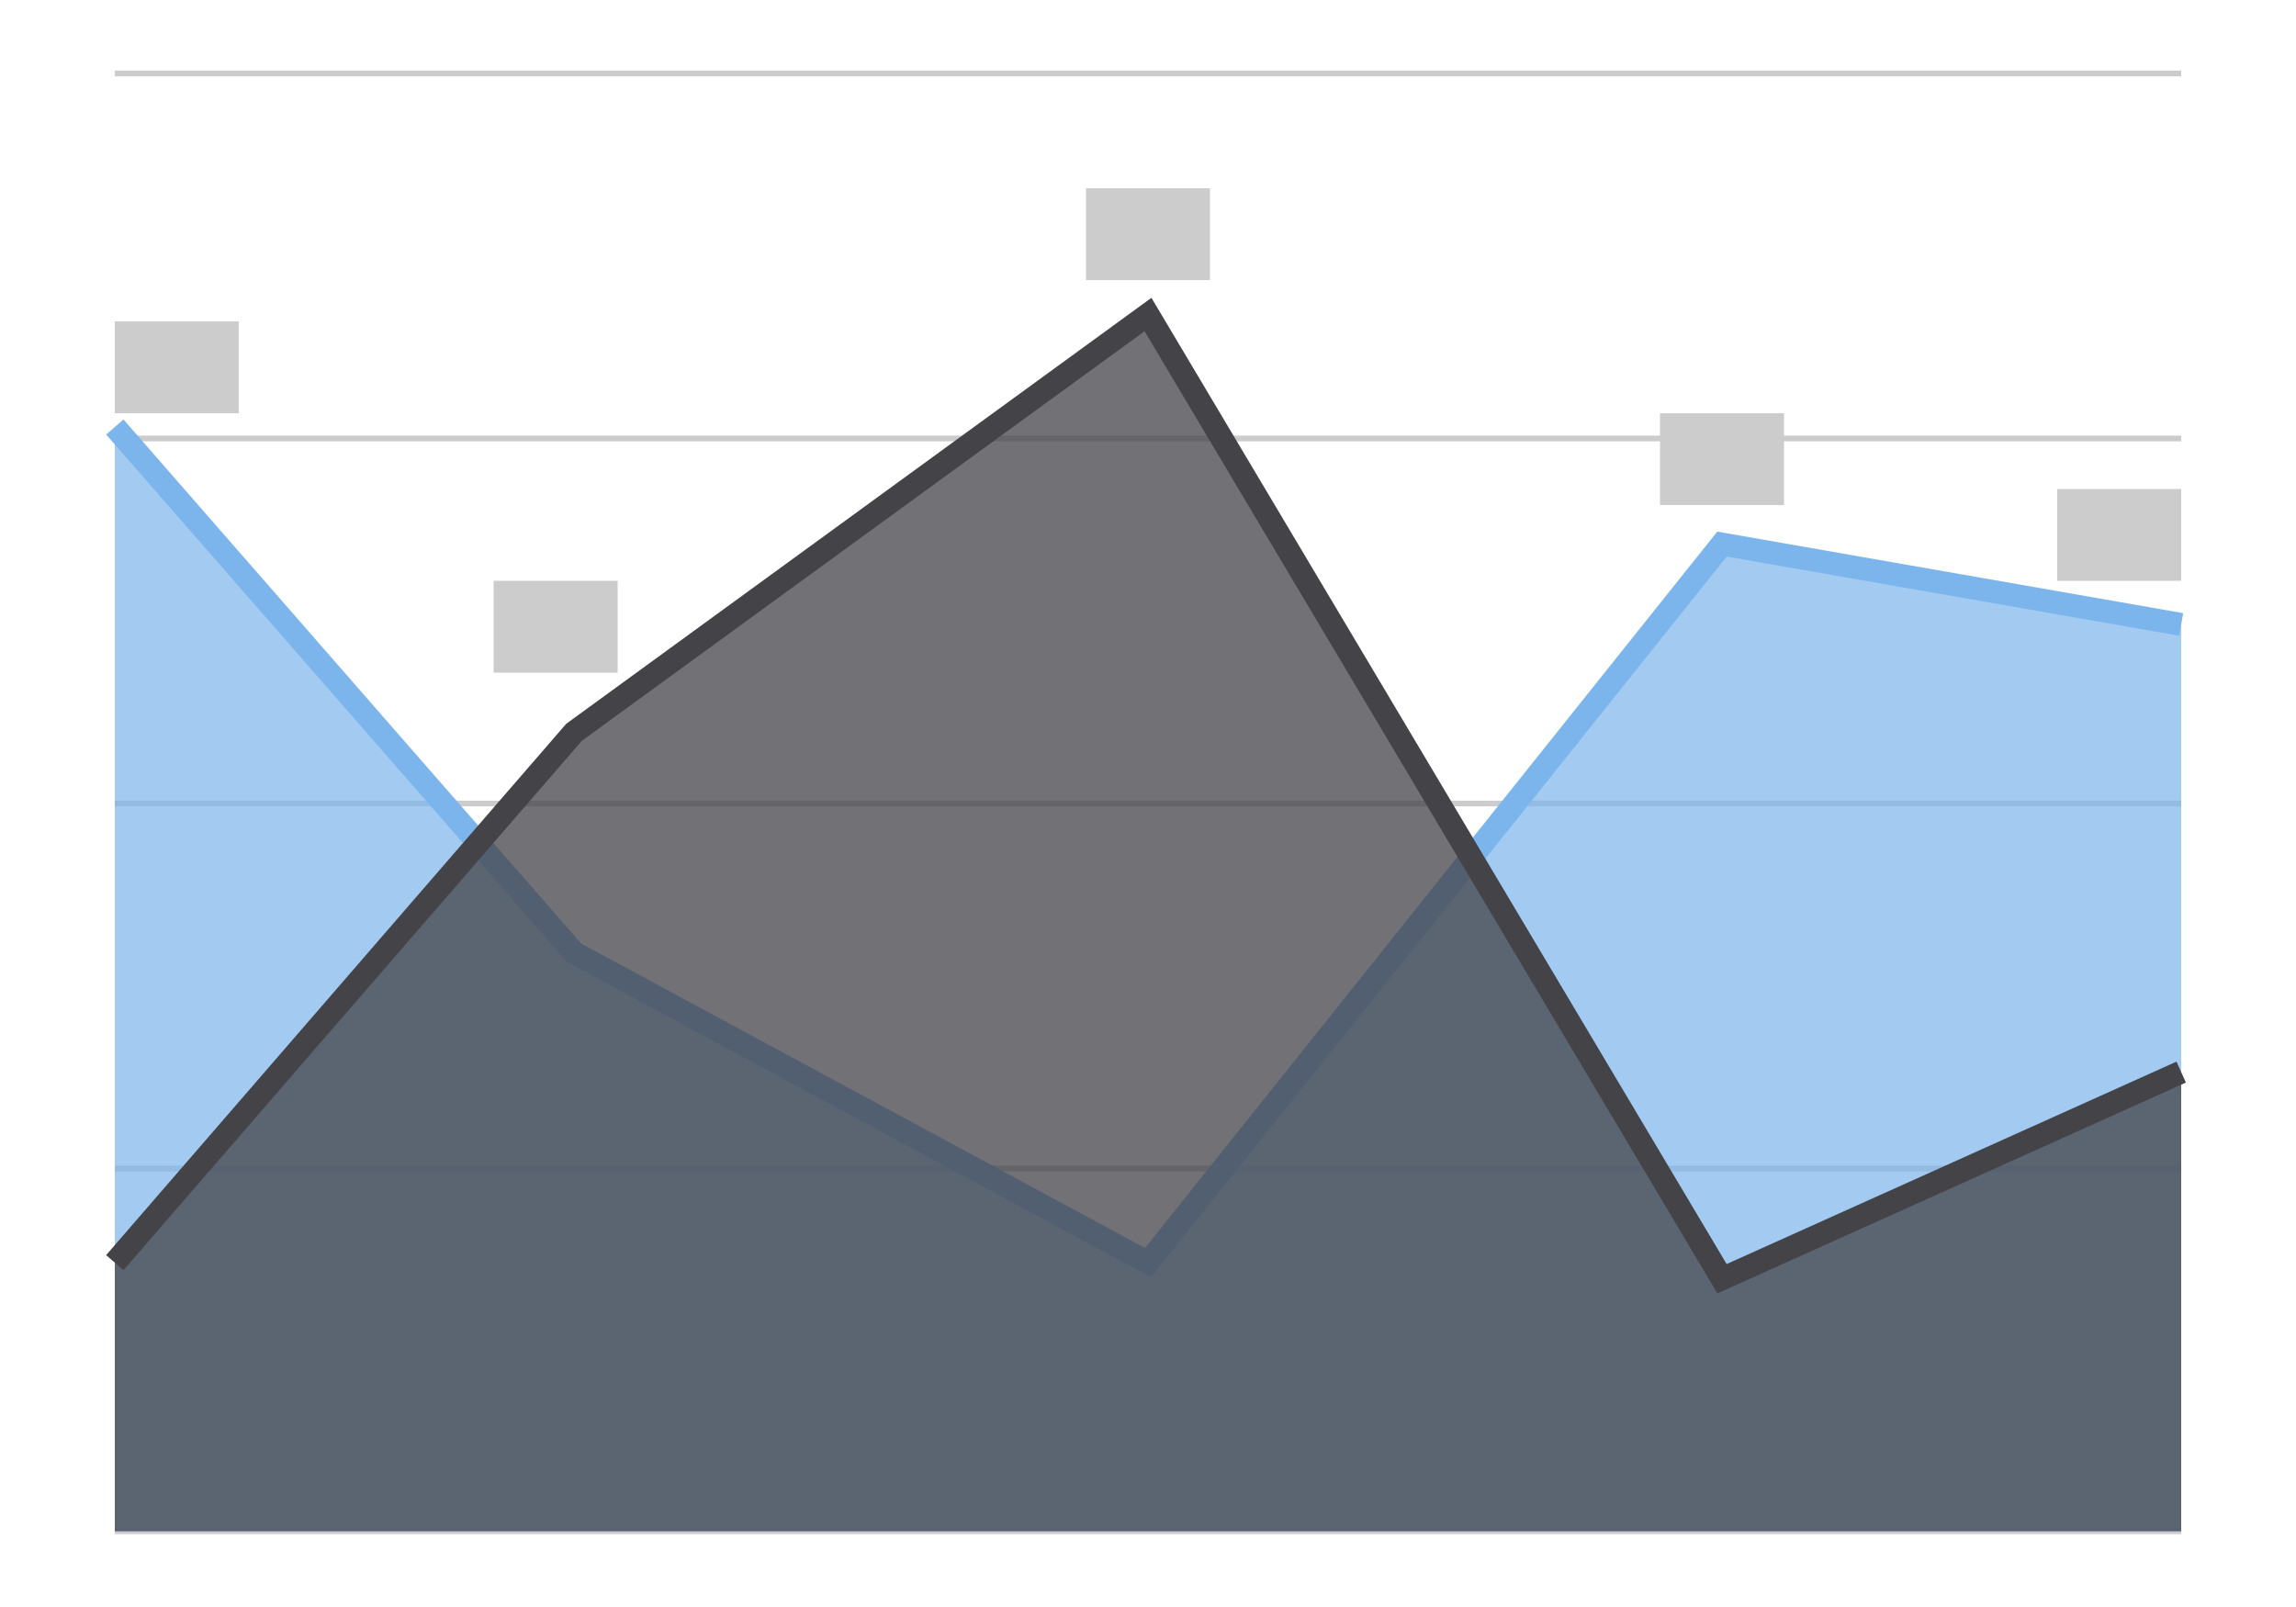 <svg xmlns="http://www.w3.org/2000/svg" viewBox="1192.5 721.9 100 70"><path d="M1197.5 725.1h90m-90 15.9h90m-90 15.9h90m-90 15.9h90m-90 15.8h90" fill="none" stroke="#CCC" stroke-width=".25" stroke-miterlimit="10"/><path opacity=".7" fill="#7CB5EC" d="M1197.5 740.5l20 22.9 25 13.5 25-31.3 20 3.5v39.5h-90z"/><path fill="none" stroke="#7CB5EC" stroke-miterlimit="10" d="M1197.5 740.5l20 22.9 25 13.5 25-31.3 20 3.5"/><path opacity=".75" fill="#434348" d="M1197.5 776.9l20-23.1 25-18.2 25 42 20-9v20h-90z"/><path fill="none" stroke="#434348" stroke-miterlimit="10" d="M1197.5 776.9l20-23.1 25-18.2 25 42 20-9"/><path d="M1197.5 735.9h5.4v4h-5.4zm42.3-5.8h5.4v4h-5.4zm42.3 13.1h5.4v4h-5.4zm-17.3-3.3h5.4v4h-5.4zm-50.8 7.3h5.4v4h-5.4z" fill="#CCC"/></svg>